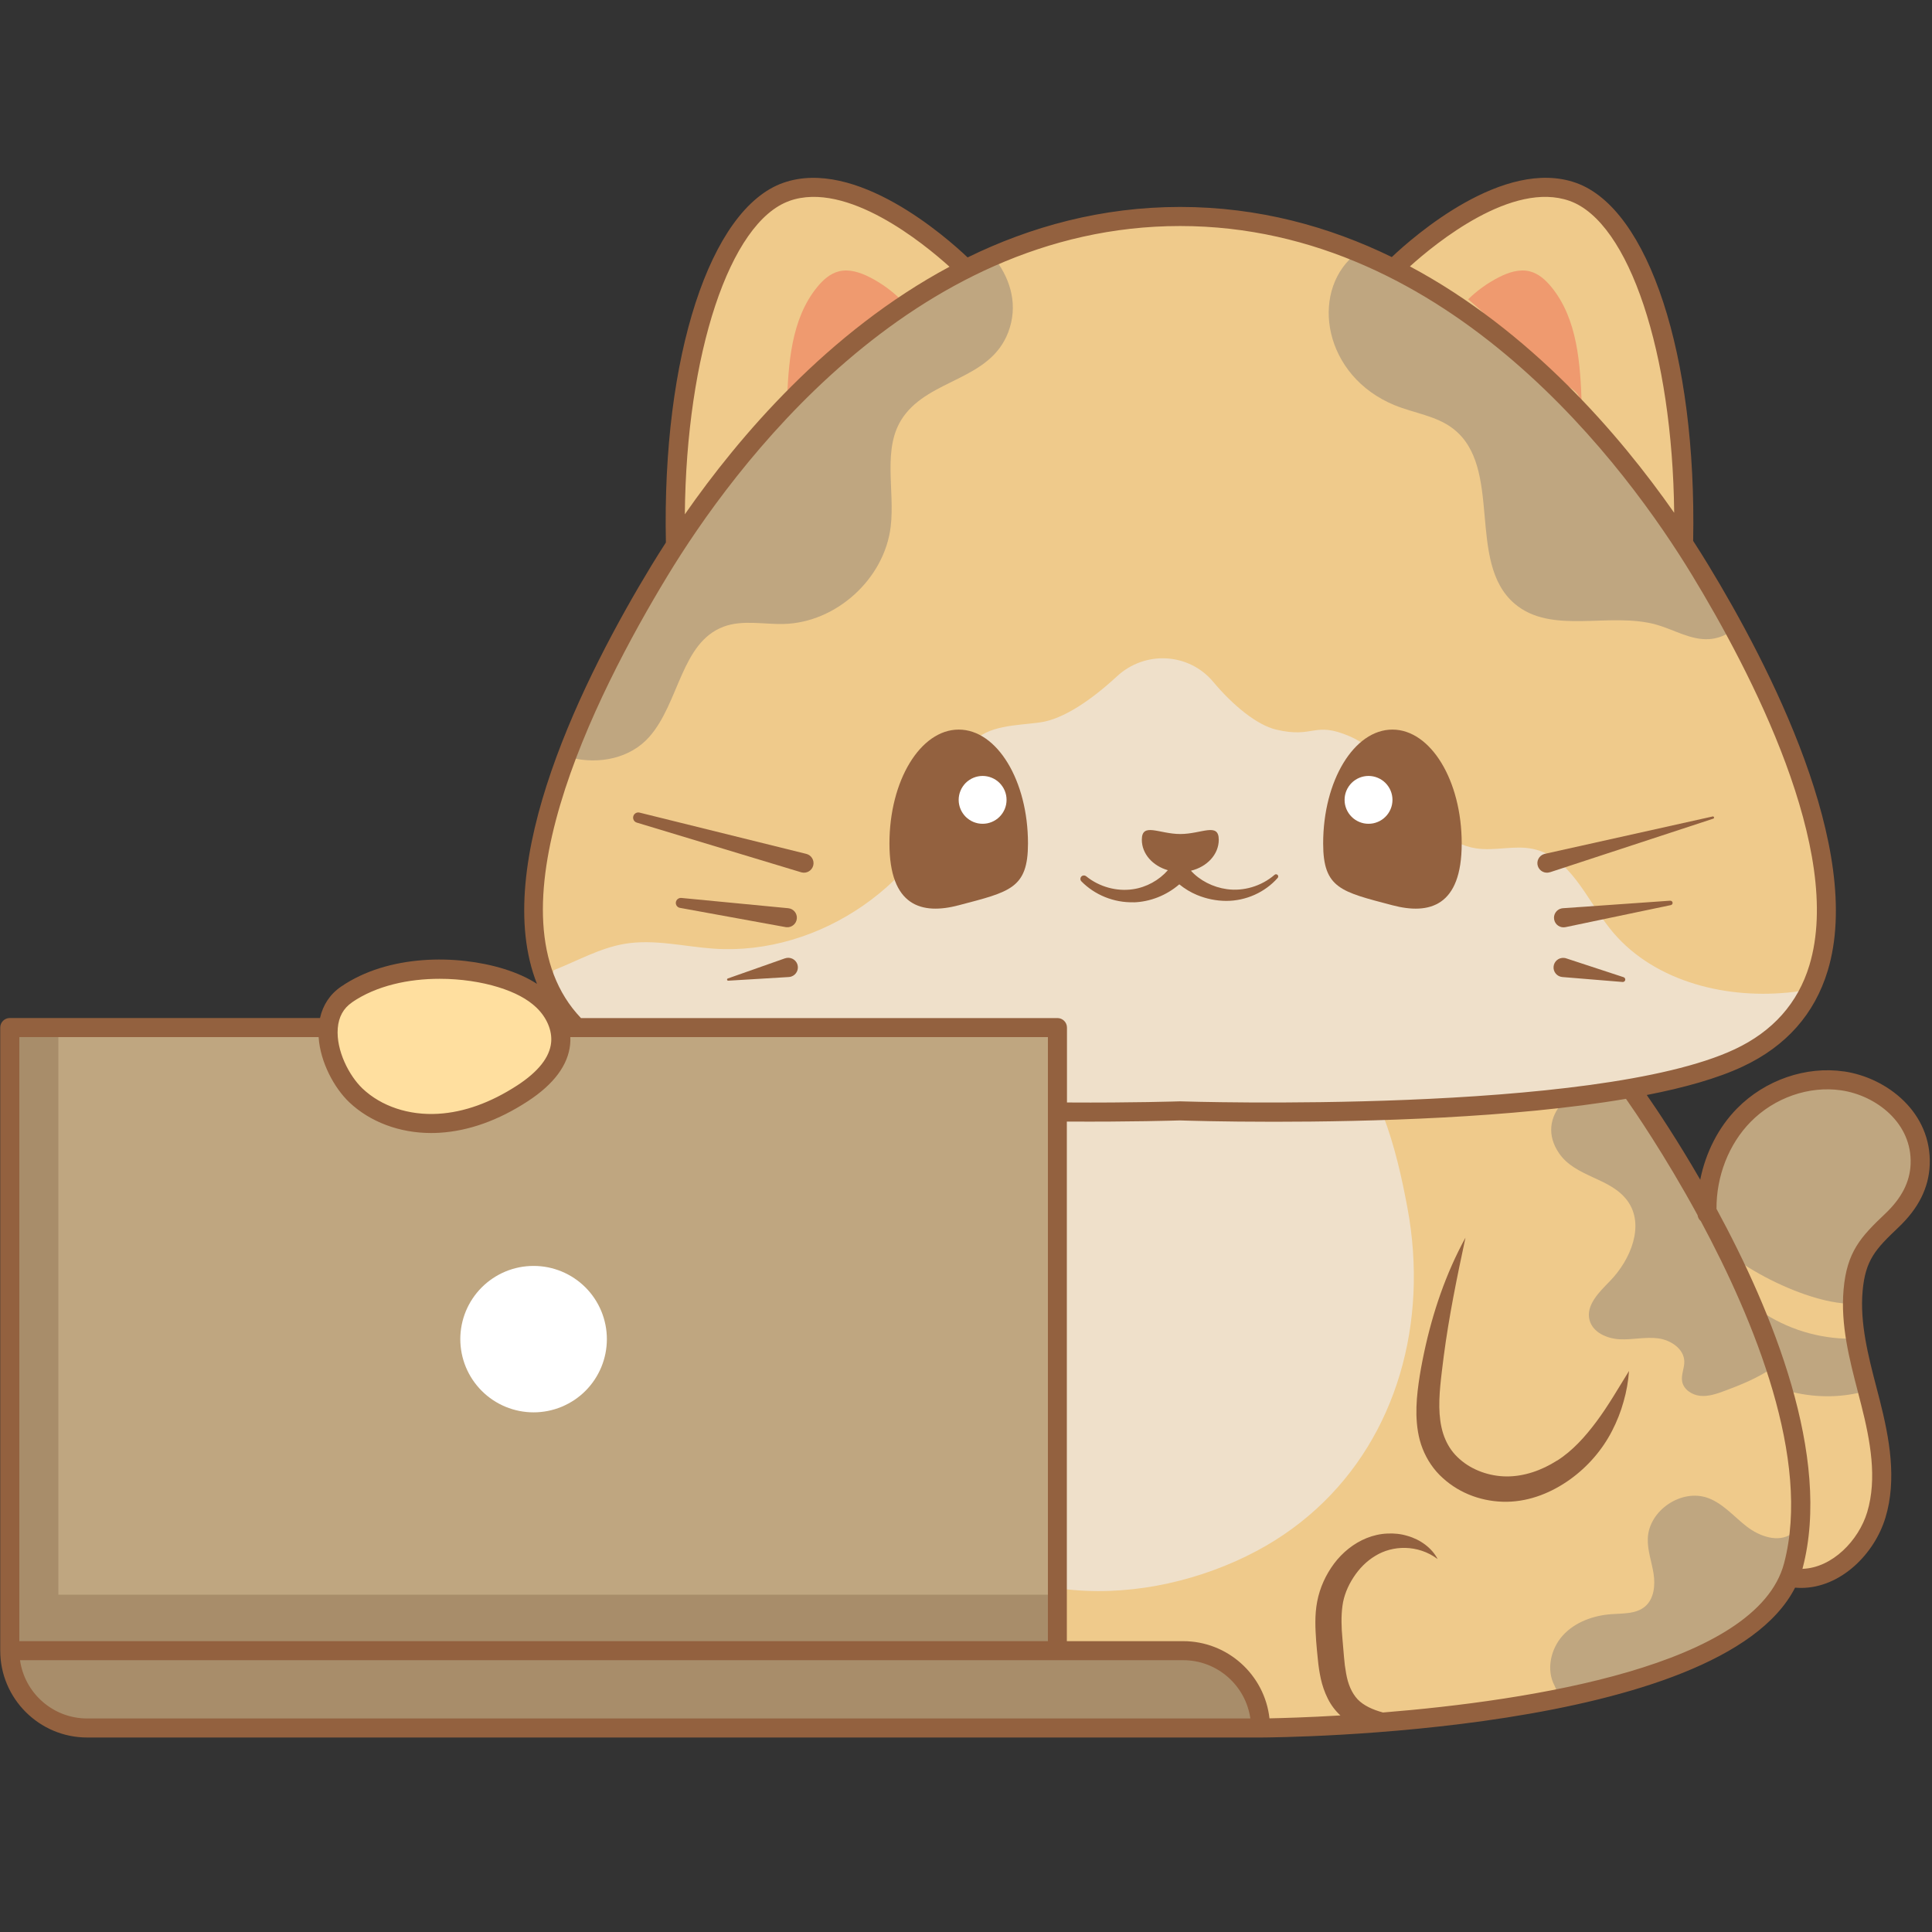 <svg xmlns="http://www.w3.org/2000/svg" xmlns:xlink="http://www.w3.org/1999/xlink" width="500" zoomAndPan="magnify" viewBox="0 0 375 375" height="500" preserveAspectRatio="xMidYMid meet" version="1.0"><rect x="0" y="0" width="375" height="375" fill="#333333" stroke="none"/><defs><clipPath id="de806b3ad6"><path d="M 0 34 L 375 34 L 375 337.219 L 0 337.219 Z M 0 34 " clip-rule="nonzero"/></clipPath></defs><path fill="#ffdf9f" d="M 85.102 217.102 C 90.293 216.793 95.613 214.887 100.91 211.434 C 105.234 208.617 107.582 205.578 107.887 202.414 C 108.141 199.828 106.953 197.008 104.723 194.879 C 102.891 193.121 100.352 191.762 96.973 190.723 C 93.633 189.691 89.566 189.066 85.348 189.066 C 79.188 189.066 72.719 190.41 67.754 193.816 C 65.863 195.105 64.809 197.023 64.609 199.512 C 64.246 204.109 66.957 209.348 69.695 211.945 C 73.523 215.582 79.133 217.449 85.094 217.109 Z M 85.102 217.102 " fill-opacity="1" fill-rule="nonzero"/><path fill="#ffdf9f" d="M 109.844 198.527 C 109.371 197.984 108.926 197.43 108.508 196.855 C 108.789 197.398 109.027 197.965 109.219 198.527 Z M 109.844 198.527 " fill-opacity="1" fill-rule="nonzero"/><path fill="#efca8b" d="M 325.891 102.523 C 326.109 69.406 317.473 42.559 304.961 38.121 C 292.574 33.723 276.023 48.199 272.066 51.91 C 297.289 64.992 315.496 87.16 325.883 102.531 Z M 325.891 102.523 " fill-opacity="1" fill-rule="nonzero"/><path fill="#efca8b" d="M 112.352 198.527 L 205.246 198.527 C 205.762 198.527 206.172 198.941 206.172 199.453 L 206.172 214.914 C 219.48 215.016 228.918 214.703 229.012 214.703 C 229.875 214.727 309.875 217.27 337.102 204.5 C 344.746 200.918 349.789 195.238 352.09 187.625 C 358.91 165.051 340.695 130.023 329.23 111.152 C 316.77 90.652 282.055 42.945 229.043 42.945 C 176.027 42.945 141.32 90.645 128.852 111.152 C 114.254 135.176 92.691 178.477 112.328 198.496 C 112.336 198.504 112.344 198.52 112.352 198.527 Z M 112.352 198.527 " fill-opacity="1" fill-rule="nonzero"/><path fill="#efca8b" d="M 185.879 51.973 C 182.066 48.383 165.387 33.684 152.914 38.113 C 140.371 42.566 131.719 69.559 131.996 102.816 C 142.336 87.465 160.566 65.145 185.879 51.973 Z M 185.879 51.973 " fill-opacity="1" fill-rule="nonzero"/><path fill="#bfa680" d="M 204.316 200.375 L 109.668 200.375 C 109.773 201.117 109.805 201.859 109.738 202.59 C 109.379 206.34 106.75 209.836 101.926 212.984 C 96.355 216.609 90.734 218.621 85.219 218.949 C 84.707 218.977 84.199 218.992 83.695 218.992 C 77.797 218.992 72.301 216.953 68.434 213.281 C 65.512 210.508 62.754 205.316 62.746 200.383 L 2.832 200.383 L 2.832 319.48 L 204.316 319.48 Z M 204.316 200.375 " fill-opacity="1" fill-rule="nonzero"/><path fill="#efca8b" d="M 357.516 210.715 C 350.996 209.762 343.957 212.203 339.145 217.102 C 334.688 221.629 332.148 228.227 332.258 234.871 C 342.98 254.555 354.66 282.648 348.996 304.137 C 348.879 304.566 348.75 304.984 348.605 305.398 C 355.438 306.016 361.398 300.09 363.305 293.793 C 365.344 287.02 363.961 279.535 362.156 272.457 C 361.957 271.66 361.75 270.867 361.547 270.082 C 359.887 263.688 358.168 257.082 358.754 250.387 C 359.375 243.375 361.852 240.719 366.551 236.266 C 369.906 233.082 371.621 229.73 371.773 226.027 C 372.133 217.504 364.695 211.793 357.516 210.73 Z M 357.516 210.715 " fill-opacity="1" fill-rule="nonzero"/><path fill="#efca8b" d="M 330.422 235.656 C 330.422 235.656 330.422 235.602 330.422 235.578 C 323.344 222.543 316.742 213.242 316.051 212.273 C 294.148 216.086 265.684 216.801 247.348 216.801 C 237.051 216.801 229.957 216.574 229.012 216.543 C 228.973 216.543 219.512 216.855 206.172 216.766 L 206.172 319.473 L 229.66 319.473 C 238.137 319.473 245.078 326.125 245.566 334.469 C 255.121 334.324 339.688 332.238 347.215 303.656 C 352.602 283.199 341.336 255.84 330.859 236.383 C 330.613 236.223 330.438 235.961 330.422 235.656 Z M 330.422 235.656 " fill-opacity="1" fill-rule="nonzero"/><path fill="#a88d6a" d="M 229.652 321.32 L 2.859 321.32 C 3.344 328.66 9.465 334.477 16.926 334.477 L 243.723 334.477 C 243.242 327.141 237.121 321.32 229.66 321.32 Z M 229.652 321.32 " fill-opacity="1" fill-rule="nonzero"/><path fill="#ffffff" d="M 117.793 259.926 C 117.793 260.855 117.703 261.781 117.52 262.695 C 117.336 263.613 117.066 264.5 116.711 265.363 C 116.352 266.223 115.914 267.043 115.395 267.82 C 114.879 268.594 114.289 269.312 113.629 269.973 C 112.965 270.633 112.25 271.223 111.473 271.742 C 110.695 272.258 109.875 272.695 109.012 273.055 C 108.148 273.41 107.262 273.68 106.344 273.863 C 105.43 274.043 104.504 274.137 103.57 274.137 C 102.637 274.137 101.711 274.043 100.793 273.863 C 99.879 273.68 98.988 273.41 98.125 273.055 C 97.262 272.695 96.441 272.258 95.668 271.742 C 94.891 271.223 94.172 270.633 93.512 269.973 C 92.852 269.312 92.262 268.594 91.742 267.82 C 91.223 267.043 90.785 266.223 90.426 265.363 C 90.07 264.5 89.801 263.613 89.617 262.695 C 89.438 261.781 89.344 260.855 89.344 259.926 C 89.344 258.992 89.438 258.066 89.617 257.152 C 89.801 256.238 90.07 255.348 90.426 254.484 C 90.785 253.625 91.223 252.805 91.742 252.027 C 92.262 251.254 92.852 250.535 93.512 249.875 C 94.172 249.215 94.891 248.625 95.668 248.109 C 96.441 247.59 97.262 247.152 98.125 246.793 C 98.988 246.438 99.879 246.168 100.793 245.984 C 101.711 245.805 102.637 245.715 103.57 245.715 C 104.504 245.715 105.43 245.805 106.344 245.984 C 107.262 246.168 108.148 246.438 109.012 246.793 C 109.875 247.152 110.695 247.59 111.473 248.109 C 112.25 248.625 112.965 249.215 113.629 249.875 C 114.289 250.535 114.879 251.254 115.395 252.027 C 115.914 252.805 116.352 253.625 116.711 254.484 C 117.066 255.348 117.336 256.238 117.52 257.152 C 117.703 258.066 117.793 258.992 117.793 259.926 Z M 117.793 259.926 " fill-opacity="1" fill-rule="nonzero"/><path fill="#bfa680" d="M 329.23 111.152 C 319.637 95.371 296.867 63.488 262.719 49.629 C 254.266 56.973 256.934 73.02 270.719 78.66 C 274.488 80.203 278.777 80.699 282.008 83.176 C 291.863 90.695 284.547 109.129 293.98 117.172 C 301.203 123.332 312.492 118.652 321.617 121.281 C 324.988 122.25 328.191 124.258 331.691 124.059 C 333.195 123.977 334.602 123.457 335.848 122.66 C 333.547 118.422 331.285 114.527 329.238 111.16 Z M 329.23 111.152 " fill-opacity="1" fill-rule="nonzero"/><path fill="#bfa680" d="M 128.852 111.152 C 122.93 120.898 115.859 133.82 110.859 147.074 C 116.258 148.41 122.34 147.219 126.039 143.012 C 131.855 136.406 132.199 124.723 140.449 121.637 C 144.125 120.266 148.207 121.211 152.133 121.113 C 162.324 120.844 171.656 112.359 172.879 102.25 C 173.75 95.043 171.137 86.91 175.293 80.953 C 180.535 73.461 192.148 73.828 195.703 64.473 C 197.621 59.418 196.258 54.492 193.309 50.5 C 160.297 64.77 138.246 95.699 128.844 111.16 Z M 128.852 111.152 " fill-opacity="1" fill-rule="nonzero"/><path fill="#efe0ca" d="M 346.863 192.672 C 334.176 193.871 320.285 190.168 312.414 180.148 C 307.898 174.406 304.727 166.32 297.578 164.785 C 293.965 164.004 290.172 165.227 286.512 164.668 C 275.445 162.98 272.242 147.305 261.953 142.906 C 254.953 139.914 255.098 143.379 247.684 141.613 C 243.992 140.738 239.312 136.926 235.477 132.336 C 230.738 126.68 222.238 126.242 216.82 131.262 C 211.891 135.82 206.418 139.582 201.922 140.211 C 197.199 140.867 191.727 140.699 188.594 144.289 C 186.883 146.242 186.309 148.906 185.574 151.406 C 179.766 171.215 159.113 185.57 138.508 184.133 C 132.742 183.73 126.957 182.238 121.262 183.195 C 116.426 184.004 112.008 186.539 107.535 188.289 L 106.785 189.938 C 108.047 193.098 109.859 195.984 112.328 198.496 C 112.336 198.504 112.344 198.52 112.352 198.527 L 205.246 198.527 C 205.762 198.527 206.172 198.941 206.172 199.453 L 206.172 214.914 C 219.48 215.016 228.918 214.703 229.012 214.703 C 229.875 214.727 309.875 217.27 337.102 204.5 C 343.109 201.684 347.496 197.574 350.227 192.25 C 349.109 192.418 347.992 192.57 346.863 192.68 Z M 346.863 192.672 " fill-opacity="1" fill-rule="nonzero"/><path fill="#ef9a6f" d="M 306.797 77.77 L 307.02 78.754 C 306.742 70.676 306.238 61.945 301.109 55.691 C 300.008 54.34 298.633 53.109 296.953 52.676 C 294.926 52.156 292.785 52.867 290.922 53.82 C 288.734 54.934 286.727 56.379 284.969 58.09 C 290.316 62.625 295.754 68.43 301.102 72.965 C 303.066 74.629 306.238 75.262 306.797 77.777 Z M 306.797 77.77 " fill-opacity="1" fill-rule="nonzero"/><path fill="#ef9a6f" d="M 152.953 77.77 L 152.73 78.754 C 153.004 70.676 153.512 61.945 158.641 55.691 C 159.738 54.34 161.117 53.109 162.797 52.676 C 164.824 52.156 166.961 52.867 168.828 53.82 C 171.012 54.934 173.023 56.379 174.781 58.09 C 169.43 62.625 163.996 68.43 158.648 72.965 C 156.684 74.629 153.512 75.262 152.953 77.777 Z M 152.953 77.77 " fill-opacity="1" fill-rule="nonzero"/><path fill="#efe0ca" d="M 241.98 302.023 C 262.367 292.098 273.344 272.531 274.352 251.043 C 274.602 245.613 274.227 240.062 273.195 234.52 C 272.125 228.723 270.719 222.383 268.449 216.473 C 260.699 216.719 253.453 216.801 247.34 216.801 C 237.043 216.801 229.949 216.574 229.004 216.543 C 228.965 216.543 219.504 216.855 206.164 216.766 L 206.164 308.383 C 218.281 309.934 231.051 307.352 241.98 302.031 Z M 241.98 302.023 " fill-opacity="1" fill-rule="nonzero"/><path fill="#bfa680" d="M 330.859 236.383 C 330.613 236.223 330.438 235.961 330.422 235.656 C 330.422 235.633 330.422 235.602 330.422 235.578 C 323.344 222.543 316.742 213.242 316.051 212.273 C 311.965 212.984 307.645 213.586 303.211 214.098 C 300.836 216.793 300.191 220.316 302.617 223.852 C 305.84 228.547 312.566 228.539 315.891 233.082 C 319.309 237.758 316.527 244.508 312.492 248.652 C 310.402 250.797 307.773 253.336 308.531 256.234 C 309.16 258.625 311.91 259.832 314.379 259.953 C 316.848 260.078 319.332 259.457 321.793 259.766 C 324.246 260.07 326.852 261.773 326.922 264.238 C 326.961 265.543 326.273 266.836 326.5 268.125 C 326.785 269.707 328.402 270.77 330.008 270.93 C 331.605 271.09 333.188 270.547 334.695 269.988 C 337.836 268.828 340.969 267.539 343.758 265.703 C 340.32 255.234 335.512 245.027 330.859 236.383 Z M 330.859 236.383 " fill-opacity="1" fill-rule="nonzero"/><path fill="#bfa680" d="M 357.516 210.715 C 350.996 209.762 343.957 212.203 339.145 217.102 C 334.688 221.629 332.148 228.227 332.258 234.871 C 333.93 237.938 335.629 241.215 337.277 244.637 C 342.629 248.324 349.062 251.188 354.406 252.426 C 355.789 252.746 357.211 252.953 358.641 253.051 C 358.641 252.156 358.68 251.266 358.754 250.363 C 359.375 243.352 361.852 240.695 366.551 236.242 C 369.906 233.059 371.621 229.707 371.773 226.004 C 372.133 217.48 364.695 211.77 357.516 210.707 Z M 357.516 210.715 " fill-opacity="1" fill-rule="nonzero"/><path fill="#bfa680" d="M 361.547 270.066 C 360.676 266.711 359.789 263.293 359.23 259.84 C 353.008 259.871 346.793 257.938 341.656 254.426 C 343.746 259.488 345.625 264.727 347.102 270.004 C 351.832 271.258 356.867 271.387 361.562 270.148 L 361.539 270.074 Z M 361.547 270.066 " fill-opacity="1" fill-rule="nonzero"/><path fill="#bfa680" d="M 347.207 303.656 C 347.758 301.574 348.125 299.418 348.344 297.211 C 348.148 297.395 347.949 297.57 347.727 297.723 C 345.145 299.488 341.551 298.227 339.066 296.32 C 336.59 294.41 334.488 291.867 331.555 290.773 C 326.41 288.867 320.02 293.156 319.836 298.633 C 319.758 300.93 320.594 303.152 320.953 305.422 C 321.312 307.688 321.059 310.316 319.309 311.812 C 317.574 313.293 315.043 313.141 312.766 313.309 C 309.266 313.562 305.719 314.836 303.355 317.426 C 300.996 320.016 300.086 324.062 301.723 327.16 C 301.965 327.637 302.172 328.176 302.363 328.742 C 323.766 324.43 343.723 316.883 347.207 303.664 Z M 347.207 303.656 " fill-opacity="1" fill-rule="nonzero"/><path fill="#a88d6a" d="M 11.328 199.332 L 11.328 309.531 L 206.164 309.531 L 206.164 321.32 L 2.859 321.32 L 2.832 200.375 Z M 11.328 199.332 " fill-opacity="1" fill-rule="nonzero"/><path fill="#93613f" d="M 186.086 175.711 C 196.023 173.094 199.531 172.473 199.531 163.715 C 199.531 151.512 193.516 141.613 186.086 141.613 C 178.656 141.613 172.641 151.512 172.641 163.715 C 172.641 175.918 178.91 177.605 186.086 175.711 Z M 186.086 175.711 " fill-opacity="1" fill-rule="nonzero"/><path fill="#93613f" d="M 270.27 175.711 C 277.445 177.605 283.715 175.926 283.715 163.715 C 283.715 151.504 277.699 141.613 270.27 141.613 C 262.84 141.613 256.824 151.512 256.824 163.715 C 256.824 172.473 260.332 173.086 270.27 175.711 Z M 270.27 175.711 " fill-opacity="1" fill-rule="nonzero"/><path fill="#93613f" d="M 302.203 283.504 C 299.215 285.422 295.781 286.59 292.441 286.574 C 289.141 286.559 285.746 285.375 283.332 283.223 C 282.102 282.16 281.184 280.879 280.543 279.391 C 279.891 277.906 279.555 276.219 279.426 274.449 C 279.18 270.906 279.77 267.035 280.234 263.207 C 281.238 255.547 282.789 247.957 284.449 240.223 C 280.641 247.172 278.066 254.77 276.414 262.551 C 276 264.508 275.637 266.445 275.359 268.445 C 275.078 270.445 274.879 272.516 274.926 274.664 C 274.992 276.801 275.277 279.039 276.125 281.184 C 276.957 283.32 278.316 285.352 280.039 286.879 C 283.453 290.004 287.98 291.555 292.496 291.492 C 297.035 291.426 301.246 289.652 304.711 287.18 C 308.195 284.688 311.023 281.391 312.902 277.73 C 313.844 275.898 314.602 273.996 315.137 272.043 C 315.699 270.102 316.047 268.109 316.191 266.102 C 314.066 269.531 312.148 272.875 309.906 275.883 C 307.676 278.879 305.23 281.605 302.203 283.527 Z M 302.203 283.504 " fill-opacity="1" fill-rule="nonzero"/><g clip-path="url(#de806b3ad6)"><path fill="#93613f" d="M 357.922 207.969 C 350.539 206.883 342.582 209.633 337.164 215.145 C 333.539 218.824 331.055 223.734 330.016 228.98 C 325.598 221.332 321.672 215.465 319.637 212.539 C 326.953 211.113 333.395 209.305 338.285 207.004 C 346.68 203.07 352.219 196.816 354.758 188.418 C 361.891 164.812 343.316 128.969 331.605 109.703 C 330.727 108.254 329.734 106.672 328.641 104.984 C 329.344 69.039 320.027 40.504 305.902 35.492 C 291.855 30.516 274.359 45.91 270.148 49.895 C 257.988 43.961 244.258 40.168 229.051 40.168 C 213.84 40.168 200.012 43.992 187.812 49.965 C 183.723 46.086 166.113 30.492 151.988 35.5 C 137.82 40.527 128.484 69.207 129.25 105.297 C 128.234 106.871 127.309 108.352 126.477 109.711 C 113.422 131.199 95.039 167.754 104.227 190.969 C 102.445 189.809 100.328 188.844 97.797 188.059 C 88.672 185.242 75.359 185.219 66.188 191.512 C 64.062 192.969 62.684 195.055 62.113 197.598 L 1.898 197.598 C 0.875 197.598 0.047 198.43 0.047 199.445 L 0.047 320.387 C 0.047 329.688 7.621 337.25 16.926 337.25 L 244.688 337.25 C 248.469 337.234 333.914 336.594 348.422 308.164 C 348.812 308.191 349.195 308.215 349.574 308.215 C 357.305 308.215 363.855 301.586 365.965 294.57 C 368.203 287.148 366.75 279.215 364.855 271.746 C 364.648 270.949 364.441 270.148 364.234 269.355 C 362.629 263.191 360.98 256.816 361.531 250.602 C 362.066 244.559 364.043 242.453 368.469 238.254 C 372.375 234.547 374.371 230.578 374.555 226.109 C 374.977 215.969 366.301 209.188 357.922 207.961 Z M 304.656 38.992 C 316.234 43.098 324.629 68.621 324.957 99.531 C 314.449 84.496 297.137 64.242 273.664 51.707 C 278.754 47.117 293.551 35.051 304.656 38.992 Z M 153.227 38.992 C 164.379 35.035 179.277 47.238 184.297 51.773 C 160.734 64.398 143.398 84.785 132.926 99.828 C 133.211 68.781 141.617 43.113 153.227 39 Z M 129.648 111.637 C 142.031 91.262 176.5 43.871 229.043 43.871 C 281.582 43.871 316.051 91.262 328.434 111.637 C 339.824 130.375 357.922 165.129 351.203 187.355 C 348.98 194.711 344.102 200.191 336.711 203.66 C 309.688 216.336 229.906 213.801 229.102 213.77 C 229.062 213.77 229.02 213.77 228.98 213.77 C 228.887 213.77 219.891 214.074 207.098 213.992 L 207.098 199.453 C 207.098 198.43 206.266 197.605 205.246 197.605 L 112.766 197.605 C 93.977 177.918 115.246 135.34 129.648 111.637 Z M 68.289 194.574 C 73.086 191.281 79.363 189.984 85.34 189.984 C 89.461 189.984 93.449 190.602 96.715 191.609 C 99.945 192.609 102.359 193.902 104.098 195.551 C 106.121 197.48 107.199 200.016 106.977 202.332 C 106.703 205.203 104.492 208.004 100.414 210.664 C 95.254 214.023 90.086 215.887 85.059 216.184 C 79.355 216.527 73.996 214.734 70.352 211.273 C 67.777 208.82 65.215 203.898 65.559 199.59 C 65.734 197.391 66.652 195.711 68.305 194.582 Z M 3.754 201.301 L 61.844 201.301 C 62.164 206.211 64.902 211.203 67.789 213.945 C 71.836 217.781 77.559 219.918 83.695 219.918 C 84.215 219.918 84.742 219.902 85.27 219.871 C 90.949 219.535 96.727 217.48 102.438 213.754 C 107.504 210.449 110.281 206.723 110.668 202.676 C 110.715 202.215 110.723 201.758 110.699 201.301 L 203.398 201.301 L 203.398 318.547 L 3.754 318.547 Z M 16.926 333.555 C 10.289 333.555 4.785 328.629 3.887 322.242 L 229.652 322.242 C 236.289 322.242 241.789 327.168 242.691 333.555 Z M 268.441 332.395 C 266.449 331.859 264.684 331.055 263.52 329.844 C 262.352 328.582 261.633 326.871 261.281 324.809 C 261.09 323.785 260.953 322.719 260.867 321.602 C 260.777 320.441 260.676 319.234 260.57 318.113 C 260.355 315.836 260.301 313.684 260.57 311.699 C 260.82 309.758 261.609 307.855 262.711 306.168 C 263.805 304.48 265.23 303.016 266.945 301.992 C 270.262 299.93 275.184 299.73 279.043 302.609 C 277.93 300.457 275.68 298.816 273.18 298.113 C 271.93 297.73 270.59 297.586 269.246 297.664 C 267.898 297.715 266.531 298.035 265.27 298.539 C 262.734 299.562 260.555 301.344 258.941 303.496 C 257.344 305.645 256.176 308.164 255.664 310.867 C 255.152 313.539 255.305 316.121 255.465 318.523 C 255.547 319.738 255.68 320.879 255.793 322.062 C 255.906 323.289 256.09 324.559 256.367 325.832 C 256.648 327.109 257.086 328.43 257.727 329.703 C 258.316 330.895 259.148 332.027 260.172 332.965 C 253.781 333.348 248.867 333.477 246.406 333.531 C 245.465 325.113 238.312 318.547 229.637 318.547 L 207.074 318.547 L 207.074 217.695 C 219.371 217.773 228.191 217.496 229.02 217.473 C 230.18 217.512 237.172 217.734 247.246 217.734 C 265.438 217.734 293.648 217.023 315.602 213.281 C 317.137 215.465 323.113 224.133 329.496 235.855 C 329.559 236.32 329.789 236.727 330.125 237.016 C 340.496 256.312 351.586 283.312 346.289 303.43 C 341.039 323.359 296.785 330.109 268.418 332.395 Z M 365.918 235.578 C 361.188 240.062 358.48 242.957 357.84 250.289 C 357.234 257.145 358.969 263.832 360.652 270.301 C 360.859 271.098 361.062 271.883 361.262 272.676 C 363.027 279.625 364.391 286.957 362.418 293.523 C 360.773 298.969 355.668 304.312 349.852 304.512 C 349.867 304.465 349.883 304.422 349.891 304.375 C 355.598 282.695 343.934 254.465 333.172 234.641 C 333.129 228.309 335.566 222.055 339.801 217.75 C 344.41 213.059 351.145 210.715 357.379 211.633 C 364.16 212.625 371.184 217.992 370.848 225.973 C 370.703 229.434 369.09 232.57 365.918 235.578 Z M 365.918 235.578 " fill-opacity="1" fill-rule="nonzero"/></g><path fill="#93613f" d="M 300.844 169.305 L 332.547 158.902 C 332.652 158.867 332.723 158.758 332.691 158.645 C 332.66 158.523 332.547 158.445 332.426 158.477 L 299.855 165.73 C 299.797 165.746 299.742 165.762 299.68 165.777 C 298.711 166.098 298.176 167.145 298.496 168.113 C 298.816 169.082 299.863 169.617 300.836 169.297 Z M 300.844 169.305 " fill-opacity="1" fill-rule="nonzero"/><path fill="#93613f" d="M 324.184 174.824 L 303.355 176.285 C 303.281 176.285 303.188 176.301 303.105 176.32 C 302.105 176.527 301.453 177.512 301.668 178.52 C 301.875 179.523 302.859 180.172 303.871 179.957 L 324.309 175.68 C 324.516 175.633 324.668 175.445 324.652 175.23 C 324.637 174.992 324.43 174.809 324.191 174.832 Z M 324.184 174.824 " fill-opacity="1" fill-rule="nonzero"/><path fill="#93613f" d="M 315.137 189.672 L 303.984 186.012 C 303.855 185.965 303.699 185.938 303.555 185.93 C 302.531 185.844 301.629 186.609 301.547 187.633 C 301.461 188.656 302.227 189.555 303.25 189.641 L 314.945 190.602 C 315.16 190.617 315.371 190.488 315.441 190.273 C 315.523 190.023 315.387 189.754 315.137 189.672 Z M 315.137 189.672 " fill-opacity="1" fill-rule="nonzero"/><path fill="#93613f" d="M 123.602 159.668 L 155.512 169.312 C 155.512 169.312 155.574 169.328 155.605 169.336 C 156.598 169.578 157.605 168.977 157.852 167.984 C 158.098 166.992 157.492 165.984 156.5 165.738 L 124.137 157.727 C 123.617 157.598 123.082 157.895 122.93 158.414 C 122.77 158.949 123.066 159.508 123.602 159.668 Z M 123.602 159.668 " fill-opacity="1" fill-rule="nonzero"/><path fill="#93613f" d="M 152.641 179.973 C 153.656 180.07 154.566 179.324 154.664 178.309 C 154.766 177.293 154.016 176.383 153 176.285 L 132.246 174.289 C 131.75 174.246 131.285 174.59 131.191 175.086 C 131.094 175.613 131.445 176.125 131.973 176.215 L 152.477 179.949 C 152.531 179.957 152.586 179.965 152.633 179.973 Z M 152.641 179.973 " fill-opacity="1" fill-rule="nonzero"/><path fill="#93613f" d="M 152.363 186.012 L 141.266 189.922 C 141.176 189.953 141.113 190.043 141.121 190.145 C 141.121 190.266 141.234 190.359 141.355 190.352 L 153.105 189.641 C 153.273 189.633 153.449 189.594 153.617 189.539 C 154.594 189.195 155.102 188.129 154.766 187.156 C 154.418 186.18 153.352 185.676 152.379 186.012 Z M 152.363 186.012 " fill-opacity="1" fill-rule="nonzero"/><path fill="#93613f" d="M 220.039 175.145 C 223.238 175.047 226.406 173.801 228.902 171.648 C 229.957 172.512 231.121 173.207 232.328 173.711 C 234.148 174.465 236.074 174.855 238 174.863 C 241.883 174.871 245.574 173.16 247.996 170.402 C 248.133 170.242 248.141 170 247.996 169.84 C 247.844 169.664 247.57 169.641 247.395 169.801 C 244.816 172.039 241.316 173.031 238.145 172.586 C 235.43 172.215 232.863 170.891 231.16 169.008 C 234.277 168.258 236.562 165.852 236.562 162.996 C 236.562 159.547 233.215 161.883 229.094 161.883 C 224.977 161.883 221.629 159.547 221.629 162.996 C 221.629 165.738 223.746 168.066 226.68 168.906 C 224.984 170.848 222.508 172.238 219.84 172.609 C 216.75 173.055 213.363 172.152 210.82 170.074 C 210.551 169.863 210.164 169.871 209.91 170.113 C 209.645 170.375 209.637 170.809 209.902 171.074 C 212.477 173.695 216.199 175.238 220.047 175.129 Z M 220.039 175.145 " fill-opacity="1" fill-rule="nonzero"/><path fill="#ffffff" d="M 270.277 155.254 C 270.277 155.559 270.246 155.859 270.188 156.16 C 270.129 156.457 270.039 156.75 269.922 157.031 C 269.805 157.312 269.664 157.578 269.492 157.832 C 269.324 158.086 269.133 158.32 268.914 158.535 C 268.699 158.754 268.465 158.945 268.211 159.113 C 267.957 159.285 267.691 159.426 267.406 159.543 C 267.125 159.66 266.836 159.746 266.535 159.809 C 266.238 159.867 265.934 159.895 265.629 159.895 C 265.324 159.895 265.023 159.867 264.723 159.809 C 264.426 159.746 264.133 159.66 263.852 159.543 C 263.57 159.426 263.301 159.281 263.047 159.113 C 262.793 158.945 262.559 158.754 262.344 158.535 C 262.129 158.32 261.934 158.086 261.766 157.832 C 261.598 157.578 261.453 157.312 261.336 157.031 C 261.219 156.75 261.133 156.457 261.07 156.16 C 261.012 155.859 260.984 155.559 260.984 155.254 C 260.984 154.949 261.012 154.648 261.07 154.348 C 261.133 154.047 261.219 153.758 261.336 153.477 C 261.453 153.195 261.598 152.926 261.766 152.676 C 261.934 152.422 262.129 152.188 262.344 151.969 C 262.559 151.754 262.793 151.562 263.047 151.395 C 263.301 151.223 263.57 151.082 263.852 150.965 C 264.133 150.848 264.426 150.758 264.723 150.699 C 265.023 150.641 265.324 150.609 265.629 150.609 C 265.934 150.609 266.238 150.641 266.535 150.699 C 266.836 150.758 267.125 150.848 267.406 150.965 C 267.691 151.082 267.957 151.223 268.211 151.395 C 268.465 151.562 268.699 151.754 268.914 151.969 C 269.133 152.188 269.324 152.422 269.492 152.676 C 269.664 152.926 269.805 153.195 269.922 153.477 C 270.039 153.758 270.129 154.047 270.188 154.348 C 270.246 154.648 270.277 154.949 270.277 155.254 Z M 270.277 155.254 " fill-opacity="1" fill-rule="nonzero"/><path fill="#ffffff" d="M 195.371 155.254 C 195.371 155.559 195.344 155.859 195.285 156.16 C 195.223 156.457 195.137 156.75 195.02 157.031 C 194.902 157.312 194.758 157.578 194.59 157.832 C 194.418 158.086 194.227 158.32 194.012 158.535 C 193.797 158.754 193.562 158.945 193.309 159.113 C 193.055 159.285 192.785 159.426 192.504 159.543 C 192.223 159.66 191.93 159.746 191.633 159.809 C 191.332 159.867 191.031 159.895 190.727 159.895 C 190.422 159.895 190.117 159.867 189.82 159.809 C 189.52 159.746 189.23 159.66 188.945 159.543 C 188.664 159.426 188.398 159.281 188.145 159.113 C 187.891 158.945 187.656 158.754 187.438 158.535 C 187.223 158.32 187.031 158.086 186.863 157.832 C 186.691 157.578 186.551 157.312 186.434 157.031 C 186.316 156.75 186.227 156.457 186.168 156.16 C 186.109 155.859 186.078 155.559 186.078 155.254 C 186.078 154.949 186.109 154.648 186.168 154.348 C 186.227 154.047 186.316 153.758 186.434 153.477 C 186.551 153.195 186.691 152.926 186.863 152.676 C 187.031 152.422 187.223 152.188 187.438 151.969 C 187.656 151.754 187.891 151.562 188.145 151.395 C 188.398 151.223 188.664 151.082 188.945 150.965 C 189.23 150.848 189.52 150.758 189.82 150.699 C 190.117 150.641 190.422 150.609 190.727 150.609 C 191.031 150.609 191.332 150.641 191.633 150.699 C 191.93 150.758 192.223 150.848 192.504 150.965 C 192.785 151.082 193.055 151.223 193.309 151.395 C 193.562 151.562 193.797 151.754 194.012 151.969 C 194.227 152.188 194.418 152.422 194.59 152.676 C 194.758 152.926 194.902 153.195 195.02 153.477 C 195.137 153.758 195.223 154.047 195.285 154.348 C 195.344 154.648 195.371 154.949 195.371 155.254 Z M 195.371 155.254 " fill-opacity="1" fill-rule="nonzero"/></svg>